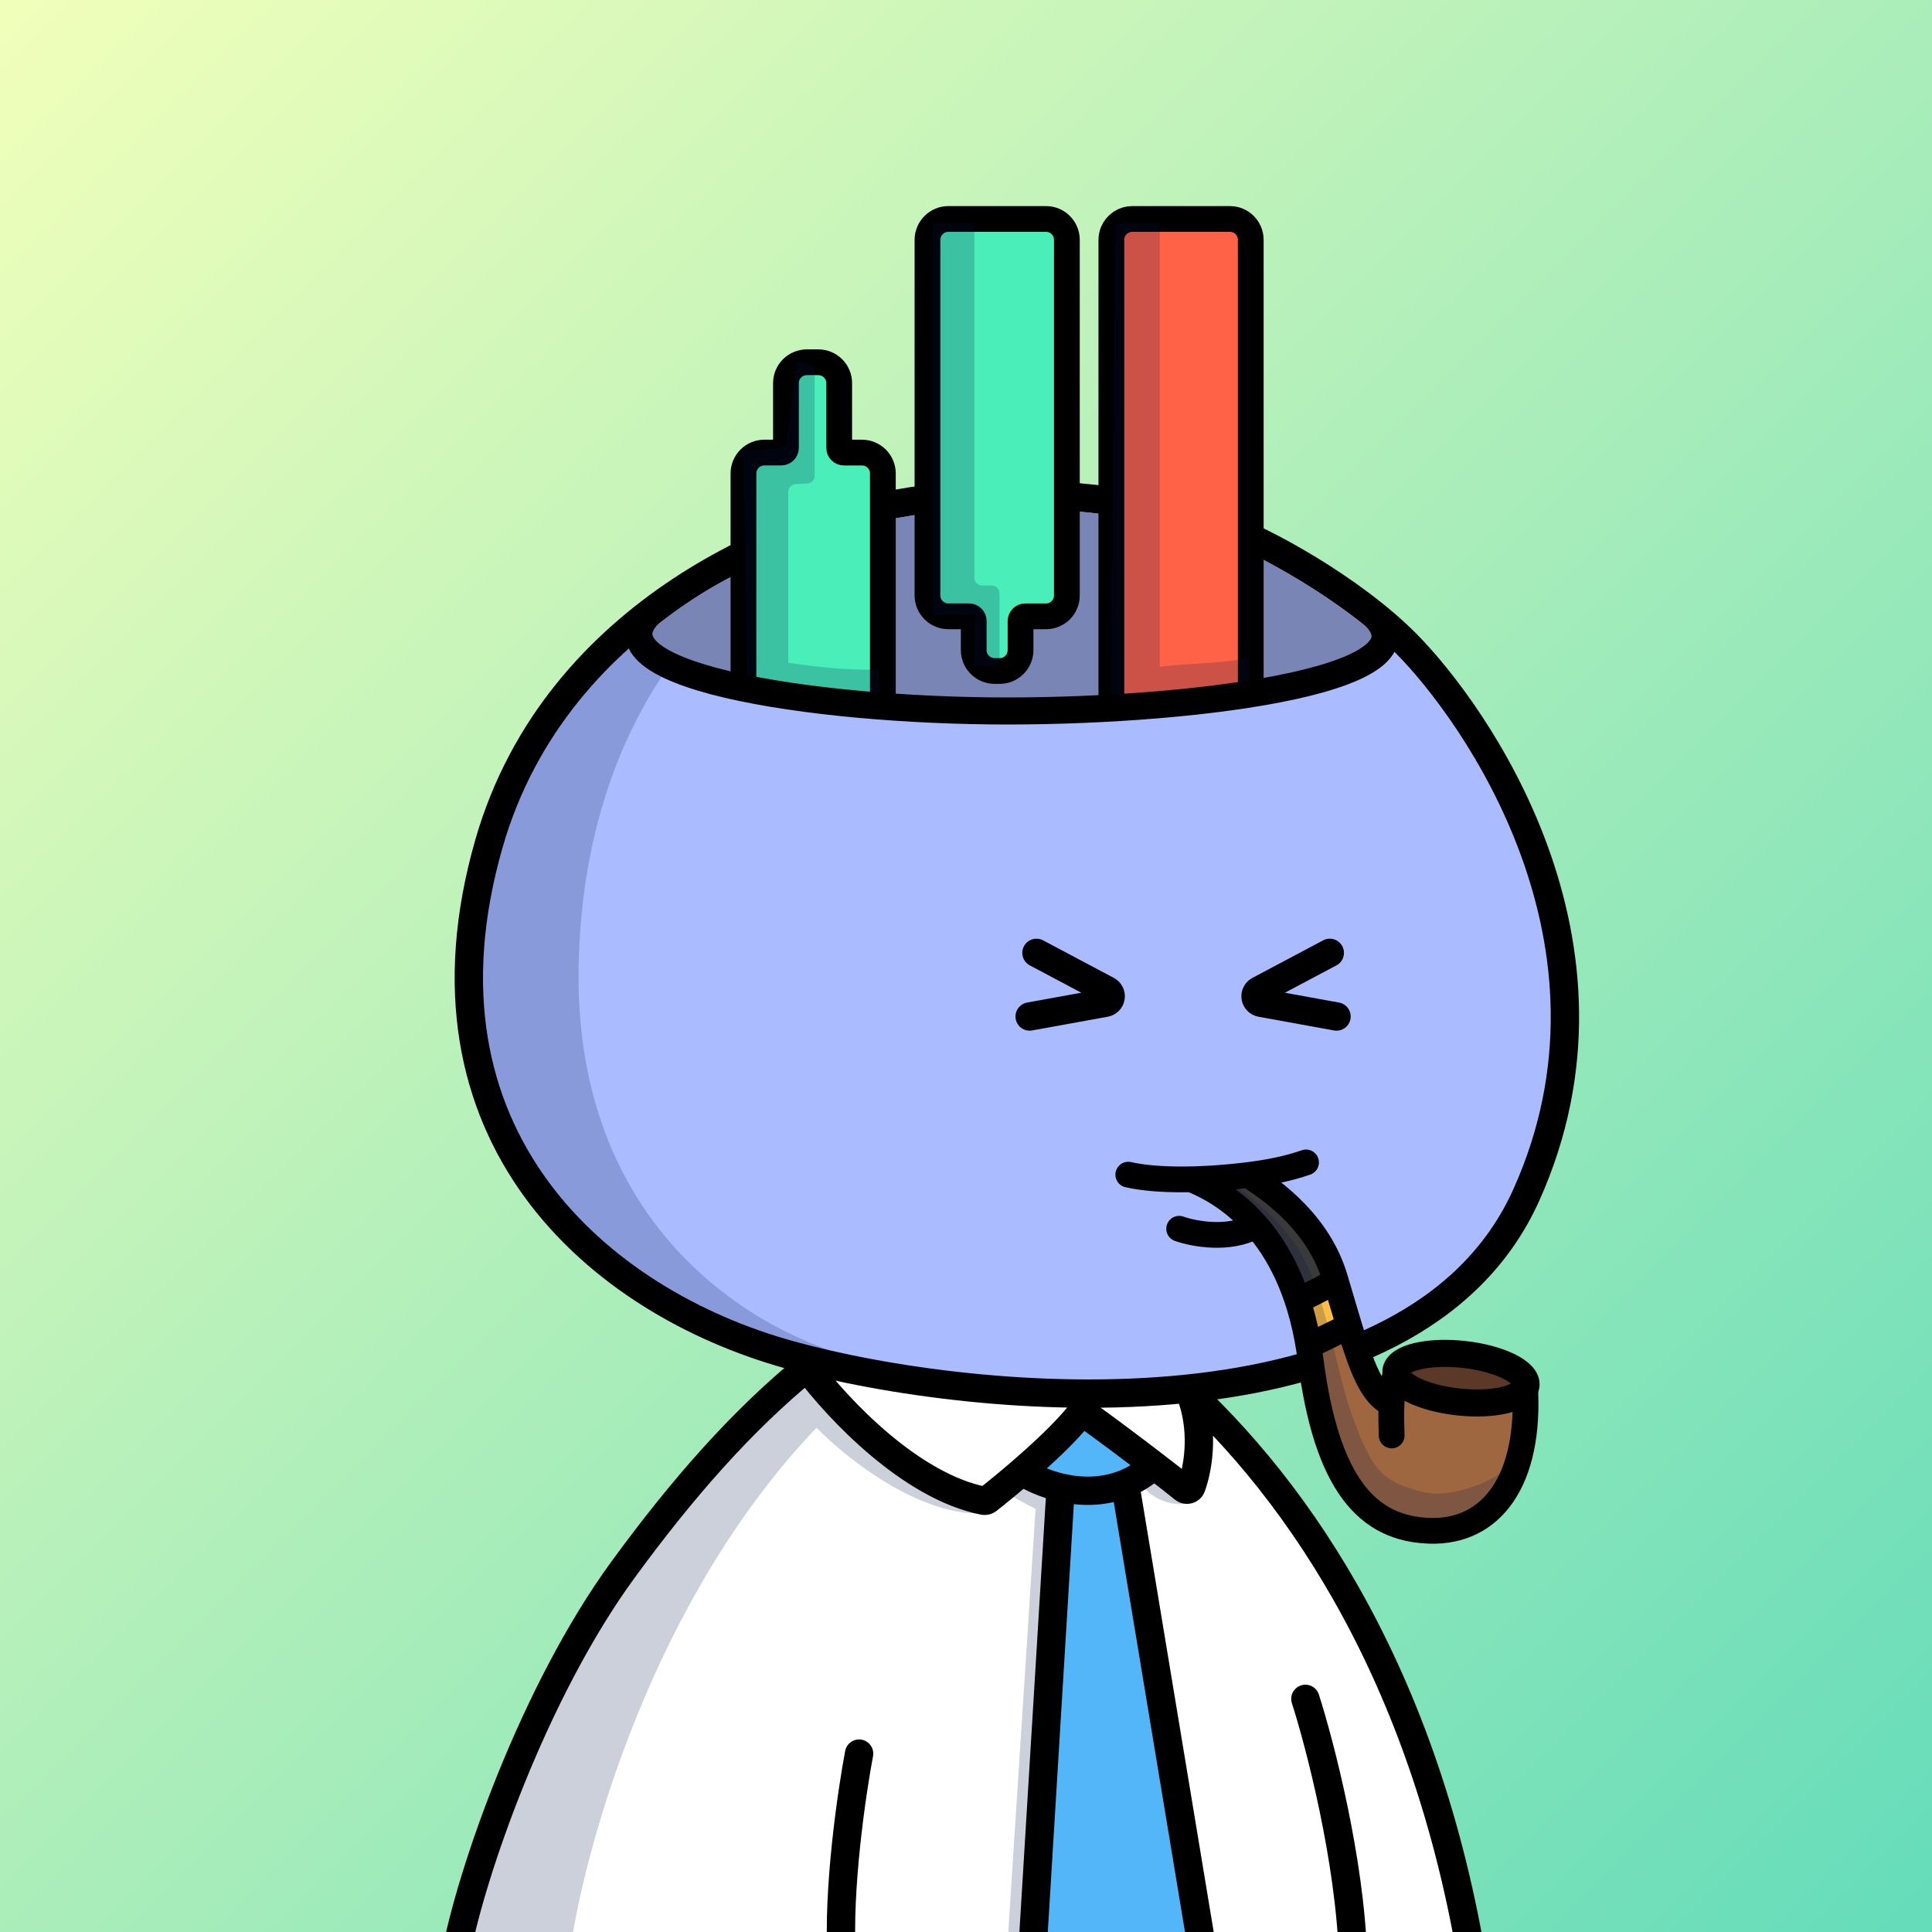 <svg
      xmlns="http://www.w3.org/2000/svg"
      preserveAspectRatio="xMidYMin meet"
      fill="none"
      viewBox="0 0 1500 1500"
    >
      <rect x="0" y="0" width="1500" height="1500" fill="#333333" stroke="none"/>
      <g>
      <path fill="url(#prefix__paint0_linear_53_30460)" d="M0 0h1500v1500H0z"/><defs><linearGradient id="prefix__paint0_linear_53_30460" x1="0" y1="0" x2="1500" y2="1500" gradientUnits="userSpaceOnUse">
<stop stop-color="#F1FFBA"/>
<stop offset="1" stop-color="#65DCBA"/>
</linearGradient></defs>
      <g clip-path="url(#clip0_481_146)">
<path d="M380.5 1417.5L349.5 1509L1140 1510L1111 1376.5L1038 1230L991.5 1152C965.167 1110.5 892.5 1024.6 812.5 1013C732.5 1001.4 660.167 1039.17 634 1059.5L568.5 1115.5L465 1243.5L380.5 1417.5Z" fill="white"/>
<path d="M409.87 1339.62C462.691 1207.98 569.086 1113.24 605.384 1082.33L632.5 1058L637.5 1059.48C599.917 1079.63 651 1067.5 648.91 1093.5L659.5 1099.5L764.5 1175C714.1 1177.8 656.5 1131.81 634 1108.47C506.332 1241.92 454.501 1434.51 443.159 1511H353.699C350.414 1508.73 357.049 1471.27 409.87 1339.62Z" fill="#001647" fill-opacity="0.2"/>
<path d="M842 1179L826.5 1505H806L819 1213.5L824 1160.5L871.5 1156.5C874.333 1159.5 879.4 1166.7 877 1171.5C874.6 1176.3 852.667 1178.5 842 1179Z" fill="#001647" fill-opacity="0.2"/>
<path d="M804 1171.5L782.5 1505H798.5L817.5 1158L794 1147.5C788.667 1150.5 779.2 1157.3 784 1160.5C788.8 1163.7 799.333 1169.17 804 1171.5Z" fill="#001647" fill-opacity="0.2"/>
<path d="M887.5 1154.5C899.9 1168.5 916.667 1168.33 921 1167.5L899 1147.5L887.5 1154.5Z" fill="#001647" fill-opacity="0.2"/>
<path d="M821.5 1160L798 1507.5H936L875 1145L902.5 1139.5L842.5 1101L792 1145L821.5 1160Z" fill="#53B6F9"/>
<path d="M353.5 1519.5C365.5 1454.33 414.5 1313.6 483.5 1219C529.307 1156.2 575.854 1103.13 626.504 1061.8M1142.5 1519.5C1103.44 1290.29 1000.08 1146.05 905.02 1064.27C826.037 996.323 710.273 994.302 629.137 1059.66C628.258 1060.37 627.38 1061.08 626.504 1061.8M1013.5 1319C1024.83 1354.33 1048.1 1443.9 1050.5 1519.5M667 1361.5C661.167 1392.33 650.3 1467.1 653.5 1519.5M926 1087C934.762 1114.34 929.833 1141.11 925.003 1154.27C924.105 1156.72 921.076 1157.36 919.054 1155.71C913.678 1151.34 905.408 1144.87 896 1137.66M793.42 1142.5C783.296 1151.26 773.753 1159.03 766.905 1164.4C766.012 1165.1 764.867 1165.39 763.753 1165.17C707.225 1153.99 651.021 1094.56 626.504 1061.8M793.42 1142.5C809.829 1128.31 827.763 1111.55 838.219 1098.32C839.228 1097.04 841.056 1096.75 842.381 1097.69C856.424 1107.73 878.238 1124.04 896 1137.66M793.42 1142.5C800.317 1146.99 810.966 1152 823.5 1154.93M896 1137.66C888.793 1144.19 881.197 1148.81 873.5 1151.94M823.5 1154.93L802 1508M823.5 1154.93C838.529 1158.44 856.268 1158.95 873.5 1151.94M873.5 1151.94L932.5 1508" stroke="black" stroke-width="22" stroke-linecap="round"/>
</g>
<defs>
<clipPath id="clip0_481_146">
<rect width="1500" height="1500" fill="white"/>
</clipPath>
</defs>
      <g clip-path="url(#clip0_497_1194)">
<path d="M379.667 654.812C432.345 471.574 618.472 401.981 699.114 390.653C740.985 382.718 849.655 375.215 949.364 408.675C980 418.956 1049.88 457.388 1091.92 499.818C1144.47 552.856 1272.97 732.052 1185.05 927.725C1097.12 1123.4 758.414 1092.29 612.749 1051.82C464.472 1010.63 314.48 881.563 379.667 654.812Z" fill="#AABBFF"/>
<path d="M449.293 747.204C454.734 531.068 585.306 432.345 649.911 410C432.292 459.565 365.296 655.455 364 747.204C377.99 984.871 584.496 1053.43 681 1058C601.498 1044.46 443.853 963.339 449.293 747.204Z" fill="#001647" fill-opacity="0.2"/>
<path d="M379.667 654.812C432.345 471.574 618.472 401.981 699.114 390.653C740.985 382.718 849.655 375.215 949.364 408.675C980 418.956 1049.88 457.388 1091.92 499.818C1144.47 552.856 1272.97 732.052 1185.05 927.725C1097.12 1123.4 758.414 1092.29 612.749 1051.82C464.472 1010.63 314.48 881.563 379.667 654.812Z" stroke="black" stroke-width="22" stroke-linecap="round"/>
</g>
<defs>
    <clipPath id="prefix__clip0_299_662"><path fill="#fff" d="M0 0h1500v1500H0z"/></clipPath>
</defs>
      <g clip-path="url(#clip0_624_3562)">
<path d="M799.421 789.214L858.141 778.547C859.189 778.352 860.151 777.837 860.895 777.073C861.639 776.309 862.128 775.334 862.294 774.28C862.455 773.224 862.285 772.143 861.808 771.187C861.331 770.234 860.569 769.453 859.628 768.954L804.701 739.807" stroke="black" stroke-width="22" stroke-miterlimit="10" stroke-linecap="round"/>
<path d="M1037.67 789.214L979.001 778.547C977.951 778.355 976.987 777.841 976.243 777.076C975.499 776.312 975.011 775.335 974.847 774.28C974.687 773.227 974.854 772.149 975.327 771.194C975.804 770.237 976.569 769.453 977.514 768.954L1032.44 739.807" stroke="black" stroke-width="22" stroke-miterlimit="10" stroke-linecap="round"/>
<path d="M992 915.801C992 944.083 960.211 967 921 967C881.789 967 850 944.083 850 915.801C850.013 910.144 851.278 904.561 853.703 899.453C858.875 888.383 870.646 884.1 880.667 889.061C892.124 894.775 906.017 898.12 921.008 898.12C935.999 898.12 949.884 894.775 961.349 889.061C971.354 884.068 983.133 888.383 988.313 899.453C990.733 904.562 991.993 910.145 992 915.801Z" fill="white" stroke="black" stroke-width="22" stroke-miterlimit="10"/>
</g>
<defs>
<clipPath id="clip0_624_3562">
<rect width="1500" height="1500" fill="white"/>
</clipPath>
</defs>
      <g clip-path="url(#clip0_838_2238)">
<ellipse cx="932" cy="915.5" rx="131" ry="69.5" fill="#AABBFF"/>
<path d="M993 969L1016.5 1012.5L1037.5 996L1012.5 942L977 913.5L939 917L993 969Z" fill="#3A3A3A"/>
<path d="M1039.5 1003L1011 1013.5L1020 1036.5L1043.5 1028.5L1039.5 1003Z" fill="#FFBF44"/>
<path d="M1111 1190C1050.6 1187.6 1024.17 1090.67 1018.5 1042.5C1016.1 1033.3 1033.83 1025 1043 1022L1052.5 1054L1075 1091L1084.5 1077L1131 1093L1184 1091C1184.83 1125 1171.4 1192.4 1111 1190Z" fill="#9E6740"/>
<path d="M1103 1158C1127 1164.4 1158.5 1149.83 1168 1141.5L1153.5 1174L1122 1192.5L1074 1182L1042.5 1145.5L1015.5 1044.5L1002 999.5L962 936.5L953 917.5C960.333 920.833 980.4 934.2 1002 961C1029 994.5 1035.5 1060.5 1050.5 1101C1065.6 1141.76 1073 1150 1103 1158Z" fill="#001647" fill-opacity="0.2"/>
<path d="M1113.5 1058C1078.7 1060 1090.67 1074.17 1101 1081L1179 1087.5L1189.5 1070C1178.67 1065.17 1148.3 1056 1113.5 1058Z" fill="#5B3827"/>
<path d="M1184 1076C1188.5 1149.5 1158 1190 1110 1188.5C1062 1187 1030 1153 1017.5 1055.5C1005.31 960.383 954.125 927.51 925.593 915.926M1079.5 1089.5C1061 1080.5 1053.8 1050.5 1036.5 992.5C1023.91 950.292 989.218 924.962 969.059 912.307M1080.5 1114.5C1080.17 1104.5 1079.2 1078.7 1084 1065.5M1011.5 1008L1034 996.5M1022 1042L1045.5 1030.5M876 912C898 917 932.891 916.736 969.059 912.307M1014 902.5C1000.47 907.255 984.917 910.365 969.059 912.307M915.5 954C926.667 958 954.1 963.2 974.5 952" stroke="black" stroke-width="20" stroke-linecap="round"/>
<ellipse cx="1134.29" cy="1070.01" rx="50.811" ry="18.57" transform="rotate(6.186 1134.29 1070.01)" stroke="black" stroke-width="21"/>
</g>
<defs>
<clipPath id="clip0_838_2238">
<rect width="1500" height="1500" fill="white"/>
</clipPath>
</defs>
      <g clip-path="url(#clip0_602_2010)">
<path d="M576.5 421V536.5L684.5 543V489V444V403C684.5 381.5 683.5 382 681 370C678.5 358 676 358 674 355C672 352 669 355 662.5 355C656 355 651.5 336 650.5 333C649.7 330.6 648.167 299.333 647.5 284H617L611 346L585 355L576.5 421Z" fill="#4AEEB9"/>
<path d="M722 171V455L724 480H758.5V518.5H793.5V473.5H823V374V171H722Z" fill="#4AEEB9"/>
<path d="M863.5 173.5V549.5L970.5 539.5V173.5H863.5Z" fill="#FF6247"/>
<path d="M1070.5 495.5C1042.5 468.7 993.833 440.667 973 430.5L970.5 444L971.5 535.5L1038 526L1070.5 495.5Z" fill="#7985B4"/>
<path d="M858.5 400C853.7 398.4 839.833 397.333 834.5 397L829 470.5L796 479L789.5 506L772.5 523.5L755 506L747.5 479L720.5 470.5L715.5 399L688.5 403.5L685.5 547H863.5L858.5 400Z" fill="#7985B4"/>
<path d="M522.5 519L575.5 530.5V444C545.1 458 514 481 502 492.5L522.5 519Z" fill="#7985B4"/>
<path d="M971.089 535.31V186.21C971.087 181.912 969.378 177.79 966.339 174.751C963.299 171.712 959.178 170.003 954.879 170H879.089C875.881 170 872.745 170.95 870.076 172.729C867.406 174.509 865.323 177.039 864.089 180C863.278 181.97 862.86 184.08 862.859 186.21V552.31" stroke="black" stroke-width="20" stroke-miterlimit="10"/>
<path d="M736.25 478.5H752.37C752.845 478.499 753.316 478.591 753.756 478.772C754.196 478.952 754.595 479.218 754.932 479.553C755.27 479.888 755.537 480.287 755.72 480.725C755.904 481.164 755.999 481.635 756 482.11V504.75C756.002 509.05 757.713 513.173 760.754 516.213C763.796 519.252 767.92 520.96 772.22 520.96H776.11C778.241 520.963 780.351 520.545 782.321 519.732C784.29 518.919 786.08 517.725 787.589 516.22C789.097 514.715 790.293 512.927 791.11 510.959C791.927 508.991 792.348 506.881 792.35 504.75V482.15C792.35 481.19 792.731 480.269 793.41 479.59C794.089 478.911 795.01 478.53 795.97 478.53H812.11C814.239 478.531 816.347 478.113 818.315 477.299C820.282 476.485 822.069 475.291 823.575 473.785C825.08 472.28 826.274 470.492 827.089 468.525C827.903 466.558 828.321 464.449 828.32 462.32V186.21C828.321 184.081 827.903 181.972 827.089 180.005C826.274 178.038 825.08 176.25 823.575 174.745C822.069 173.239 820.282 172.045 818.315 171.231C816.347 170.417 814.239 169.999 812.11 170H736.25C731.96 170.016 727.851 171.73 724.823 174.768C721.794 177.806 720.092 181.92 720.09 186.21V462.29C720.092 466.58 721.794 470.694 724.823 473.732C727.851 476.77 731.96 478.484 736.25 478.5V478.5Z" stroke="black" stroke-width="20" stroke-miterlimit="10"/>
<path d="M577.22 534.34V367.58C577.222 363.282 578.931 359.16 581.97 356.121C585.01 353.081 589.131 351.373 593.43 351.37H606.59C607.55 351.37 608.471 350.989 609.149 350.31C609.828 349.631 610.21 348.71 610.21 347.75V297.47C610.21 293.17 611.917 289.046 614.957 286.004C617.997 282.963 622.12 281.253 626.42 281.25H635.34C639.637 281.258 643.757 282.965 646.8 286C648.309 287.504 649.505 289.292 650.32 291.261C651.135 293.229 651.553 295.339 651.55 297.47V347.76C651.55 348.72 651.931 349.641 652.61 350.32C653.289 350.999 654.21 351.38 655.17 351.38H669.25C673.547 351.385 677.667 353.095 680.706 356.134C683.745 359.172 685.454 363.292 685.46 367.59V546.76" stroke="black" stroke-width="20" stroke-miterlimit="10"/>
<path d="M632.5 369.396V284.61L618.5 280.11L610 347.11L577 350.61L580 535.5L682.5 540.11V520.11C651.5 520.11 632.5 517.5 612 514.61V381.825C612 378.625 614.511 375.988 617.708 375.832L626.792 375.389C629.989 375.233 632.5 372.596 632.5 369.396Z" fill="#001647" fill-opacity="0.2"/>
<path d="M776 460.61V517.11H756.5V477.61H724V173.61H756.5V448.61C756.5 451.924 759.186 454.61 762.5 454.61H770C773.314 454.61 776 457.297 776 460.61Z" fill="#001647" fill-opacity="0.2"/>
<path d="M900.5 517.61V173.61H866L862 546.11L970 536.61V510.61C947.5 515.5 927.5 514.5 900.5 517.61Z" fill="#001647" fill-opacity="0.2"/>
<path d="M509 472C445 524 631.18 552 782.127 552C933.073 552 1128.5 526.5 1062 473.5" stroke="black" stroke-width="21" stroke-miterlimit="10"/>
</g>
<defs>
<clipPath id="clip0_602_2010">
<rect width="1500" height="1500" fill="white"/>
</clipPath>
</defs>
      
    </g>
    </svg>